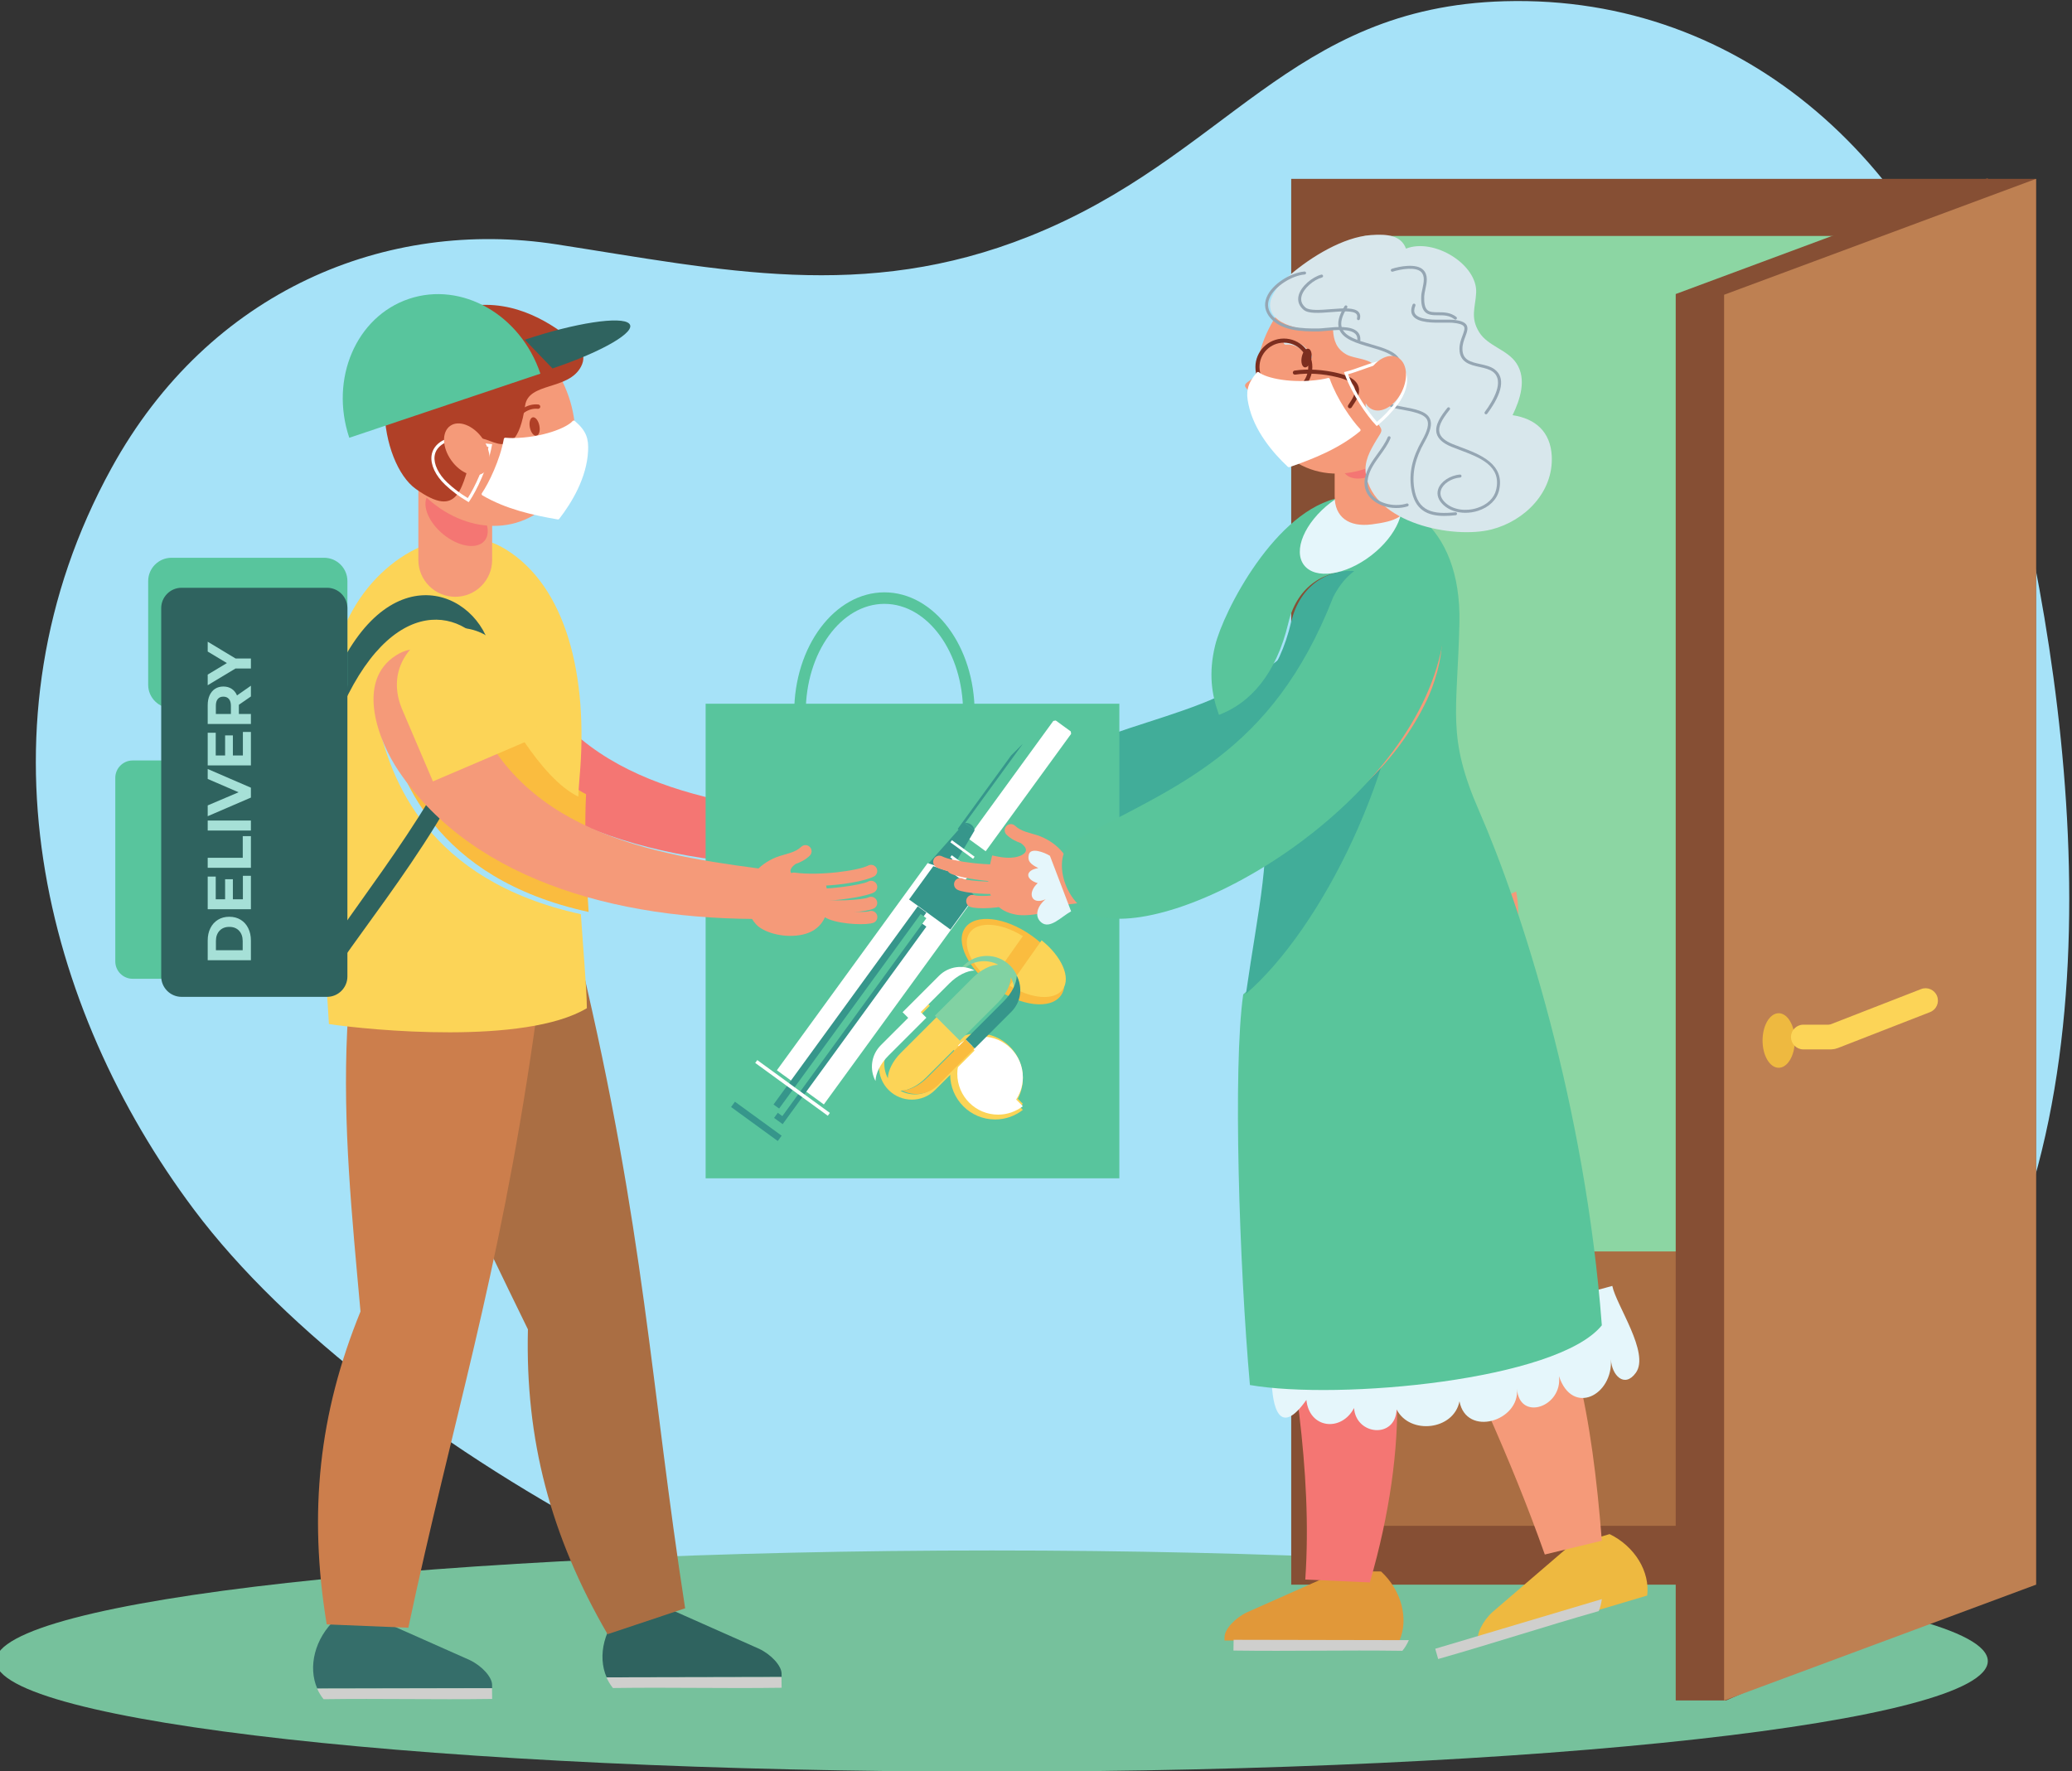 <?xml version="1.0" encoding="UTF-8" standalone="no"?>
<!-- Created with Inkscape (http://www.inkscape.org/) -->

<svg
   width="700.013mm"
   height="598.5mm"
   viewBox="0 0 700.013 598.5"
   version="1.1"
   id="svg5"
   xml:space="preserve"
   xmlns="http://www.w3.org/2000/svg"
   xmlns:svg="http://www.w3.org/2000/svg"><rect x="0" y="0" width="700.013" height="598.5" fill="#333333" stroke="none"/><defs
     id="defs2"><clipPath
       id="clipPath1536"
       clipPathUnits="userSpaceOnUse"><path
         id="path1534"
         d="m 43434.9,4374.9 v 12305.7 h 5963.5 V 4374.9 Z" /></clipPath></defs><g
     id="layer1"
     transform="translate(-1246.724,311.916)"><g
       id="g9860"
       transform="translate(1234.703,-528.324)"><g
         transform="matrix(0.11,0,0,-0.11,-1060.511,885.069)"
         id="g1502"><path
           id="path1504"
           style="fill:#a6e2f8;fill-opacity:1;fill-rule:nonzero;stroke:none"
           d="m 10345.7,2363.82 c 564.3,-753.21 1990.7,-1491.6 2905.7,-1522.885 1854.9,-63.434 2154.2,536.355 2522.1,1106.305 526.5,815.71 318.9,2142.14 111.6,2884.15 -205.5,735.99 -773.6,1263.89 -1513.2,1243.6 -660.1,-18.14 -853.7,-480.46 -1460.7,-722.27 -508.5,-202.68 -944.7,-102.96 -1452.3,-24.43 -519.4,80.33 -1064.8,-139.05 -1366.3,-687.55 -432.96,-787.6 -209.86,-1658.89 253.1,-2276.92" /></g><g
         transform="matrix(0.096,0,0,-0.096,-1060.511,885.069)"
         id="g1506"><path
           id="path1508"
           style="fill:#f47673;fill-opacity:1;fill-rule:nonzero;stroke:none"
           d="m 14807.8,4212.87 c 413.7,60.58 910.9,141.39 1078.4,604.07 45.8,126.27 146,263.51 265.8,191.49 148,-89.09 68.3,-304.48 0.7,-409.72 -261.9,-407.87 -803.1,-557.47 -1344,-553.46 l -0.9,167.62" /></g><g
         transform="matrix(0.088,0,0,-0.088,-1060.511,885.069)"
         id="g1510"><path
           id="path1512"
           style="fill:#e5f6fb;fill-opacity:1;fill-rule:nonzero;stroke:none"
           d="m 16203.3,4633.47 c -22.8,14.01 -59.3,29.17 -65.8,0.12 -5.8,-25.81 7.1,-36.26 36.5,-51.66 -51.3,-7.94 -50.8,-43.01 -2.3,-57.66 -41.4,-37.38 -24.8,-85.85 30.4,-62 -31.5,-24.77 -83.9,-69.1 -36.3,-104.97 48.7,-36.74 96.3,37.87 134.2,58.69 l -96.7,217.48" /></g><g
         transform="matrix(0.097,0,0,-0.097,-1060.511,885.069)"
         id="g1514"><path
           id="path1516"
           style="fill:#41ad99;fill-opacity:1;fill-rule:nonzero;stroke:none"
           d="m 14854.4,4308.63 c -87.6,-33.93 -35.1,-291.34 96.9,-334.76 301.5,-99.15 982.3,238.12 1192,754.37 156.7,229.64 -187.8,464.73 -344.5,235.08 -287,-518.91 -572.6,-510.81 -944.4,-654.69" /></g><g
         transform="matrix(0.107,0,0,-0.107,-1060.511,885.069)"
         id="g1518"><path
           id="path1520"
           style="fill:#76c19c;fill-opacity:1;fill-rule:nonzero;stroke:none"
           d="m 16300,1004.04 c 0,-192.844 -1408,-349.211 -3144.9,-349.211 -1736.8,0 -3144.8,156.367 -3144.8,349.211 0,192.88 1408,349.25 3144.8,349.25 1736.9,0 3144.9,-156.37 3144.9,-349.25" /></g><g
         transform="matrix(0.108,0,0,-0.108,-1060.511,885.069)"
         id="g1522"><path
           id="path1524"
           style="fill:#864f34;fill-opacity:1;fill-rule:nonzero;stroke:none"
           d="m 16300,1233.77 h -2330 v 4397.98 h 2330 V 1233.77" /></g><g
         transform="matrix(0.107,0,0,-0.107,-1060.511,885.069)"
         id="g1526"><path
           id="path1528"
           style="fill:#8cd6a3;fill-opacity:1;fill-rule:nonzero;stroke:none"
           d="M 14332.2,1443.59 V 5504.1 H 16300 V 1443.59 h -1967.8" /></g><g
         id="g1530"
         transform="matrix(0.035,0,0,-0.035,-1060.511,885.069)"><g
           clip-path="url(#clipPath1536)"
           id="g1532"><g
             transform="scale(3.031)"
             id="g1538"><path
               id="path1540"
               style="fill:#aa6e43;fill-opacity:1;fill-rule:nonzero;stroke:none"
               d="m 14332.2,1443.59 v 873.82 H 16300 v -873.82 h -1967.8" /></g></g></g><g
         transform="matrix(0.107,0,0,-0.107,-1060.511,885.069)"
         id="g1542"><path
           id="path1544"
           style="fill:#864f34;fill-opacity:1;fill-rule:nonzero;stroke:none"
           d="m 16300,1245.85 -825.9,-366.103 h -159.5 V 5320.73 l 985.4,366.13 V 1245.85" /></g><g
         transform="matrix(0.108,0,0,-0.108,-1060.511,885.069)"
         id="g1546"><path
           id="path1548"
           style="fill:#be8052;fill-opacity:1;fill-rule:nonzero;stroke:none"
           d="m 16300,1233.77 -975.9,-362.55 v 4397.94 l 975.9,362.59 V 1233.77" /></g><g
         transform="matrix(0.103,0,0,-0.103,-1060.511,885.069)"
         id="g1550"><path
           id="path1552"
           style="fill:#eeb940;fill-opacity:1;fill-rule:nonzero;stroke:none"
           d="m 16300,3078.68 c 0,49.42 -23.7,89.49 -52.9,89.49 -29.2,0 -52.9,-40.07 -52.9,-89.49 0,-49.42 23.7,-89.45 52.9,-89.45 29.2,0 52.9,40.03 52.9,89.45" /></g><g
         transform="matrix(0.106,0,0,-0.106,-1060.511,885.069)"
         id="g1554"><path
           id="path1556"
           style="fill:#fcd457;fill-opacity:1;fill-rule:nonzero;stroke:none"
           d="m 15961.2,2964.69 c -15.7,0 -30.6,9.57 -36.7,25.13 -7.9,20.3 2.2,43.1 22.4,51.03 l 294.2,114.62 c 20.3,7.93 43.1,-2.17 51,-22.43 7.9,-20.27 -2.1,-43.1 -22.4,-50.99 l -294.2,-114.66 c -4.6,-1.83 -9.5,-2.7 -14.3,-2.7" /></g><g
         transform="matrix(0.104,0,0,-0.104,-1060.511,885.069)"
         id="g1558"><path
           id="path1560"
           style="fill:#fcd457;fill-opacity:1;fill-rule:nonzero;stroke:none"
           d="m 16259.9,3020.16 h -89 c -22.1,0 -40.1,18 -40.1,40.17 0,22.17 18,40.13 40.1,40.13 h 89 c 22.1,0 40.1,-17.96 40.1,-40.13 0,-22.17 -18,-40.17 -40.1,-40.17" /></g><g
         transform="matrix(0.083,0,0,-0.083,-1060.511,885.069)"
         id="g1562"><path
           id="path1564"
           style="fill:#f47673;fill-opacity:1;fill-rule:nonzero;stroke:none"
           d="m 16296.8,4727.67 c -478.3,58.96 -1053.3,139.04 -1258.5,667.74 -56,144.34 -175,299.83 -311.2,213.69 -168.2,-106.57 -70.8,-352.61 9.9,-472.1 312.4,-463.08 939.9,-621.28 1563,-602.46 l -3.2,193.13" /></g><g
         transform="matrix(0.089,0,0,-0.089,-1060.511,885.069)"
         id="g1566"><path
           id="path1568"
           style="fill:#58c59d;fill-opacity:1;fill-rule:nonzero;stroke:none"
           d="M 16300,3039.78 H 14729.5 V 4841.51 H 16300 V 3039.78" /></g><g
         transform="matrix(0.086,0,0,-0.086,-1060.511,885.069)"
         id="g1570"><path
           id="path1572"
           style="fill:#58c59d;fill-opacity:1;fill-rule:nonzero;stroke:none"
           d="m 16300,4975.97 h -45.3 c 0,235.29 -138.6,426.76 -309,426.76 -170.5,0 -309.1,-191.47 -309.1,-426.76 h -45.3 c 0,260.31 159,472.01 354.4,472.01 195.4,0 354.3,-211.7 354.3,-472.01" /></g><g
         transform="matrix(0.088,0,0,-0.088,-1060.511,885.069)"
         id="g1574"><path
           id="path1576"
           style="fill:#fabc3f;fill-opacity:1;fill-rule:nonzero;stroke:none"
           d="m 16260.9,3776.5 c -39,-55.41 -153.1,-42.2 -254.6,29.42 -101.6,71.7 -152.3,174.67 -113.2,230.08 39.1,55.4 153.1,42.23 254.7,-29.43 101.5,-71.66 152.2,-174.66 113.1,-230.07" /></g><g
         transform="matrix(0.087,0,0,-0.087,-1060.511,885.069)"
         id="g1578"><path
           id="path1580"
           style="fill:#fcd457;fill-opacity:1;fill-rule:nonzero;stroke:none"
           d="m 16300,4050.3 c -84.5,52.3 -174,59.34 -206.1,13.84 -32.1,-45.54 4.6,-127.47 82.2,-189.52 l 123.9,175.68" /></g><g
         transform="matrix(0.088,0,0,-0.088,-1060.511,885.069)"
         id="g1582"><path
           id="path1584"
           style="fill:#fcd457;fill-opacity:1;fill-rule:nonzero;stroke:none"
           d="M 16186.8,3988.15 16064,3814.04 c 83.7,-51.83 172.4,-58.8 204.2,-13.68 31.8,45.08 -4.5,126.3 -81.4,187.79" /></g><g
         transform="matrix(0.087,0,0,-0.087,-1060.511,885.069)"
         id="g1586"><path
           id="path1588"
           style="fill:#fcd457;fill-opacity:1;fill-rule:nonzero;stroke:none"
           d="m 16017.7,3512.96 c 0,-96.52 78.1,-174.75 174.6,-174.75 40.7,0 78,14.02 107.7,37.37 l -245.1,245.09 c -23.2,-29.67 -37.2,-67.05 -37.2,-107.71" /></g><g
         transform="matrix(0.087,0,0,-0.087,-1060.511,885.069)"
         id="g1590"><path
           id="path1592"
           style="fill:#fcd457;fill-opacity:1;fill-rule:nonzero;stroke:none"
           d="m 16025.7,3614.08 244.6,-244.64 c 11.1,8.66 21,18.61 29.7,29.62 l -244.6,244.6 c -11.1,-8.62 -21,-18.57 -29.7,-29.58" /></g><g
         transform="matrix(0.087,0,0,-0.087,-1060.511,885.069)"
         id="g1594"><path
           id="path1596"
           style="fill:#fcd457;fill-opacity:1;fill-rule:nonzero;stroke:none"
           d="m 16262.8,3391.3 c 23.3,29.55 37.2,66.74 37.2,107.27 0,96.08 -78,173.96 -174,173.96 -40.5,0 -77.7,-13.97 -107.3,-37.18 l 244.1,-244.05" /></g><g
         transform="matrix(0.087,0,0,-0.087,-1060.511,885.069)"
         id="g1598"><path
           id="path1600"
           style="fill:#ffffff;fill-opacity:1;fill-rule:nonzero;stroke:none"
           d="m 16078.1,3611.54 c -20.4,-26.61 -32.7,-59.88 -32.7,-96.06 0,-87.54 71,-158.49 158.5,-158.49 36.2,0 69.4,12.33 96.1,32.69 l -221.9,221.86" /></g><g
         transform="matrix(0.087,0,0,-0.087,-1060.511,885.069)"
         id="g1602"><path
           id="path1604"
           style="fill:#ffffff;fill-opacity:1;fill-rule:nonzero;stroke:none"
           d="m 16046.3,3627.34 221.1,-221.01 c 20.3,26.59 32.6,59.69 32.6,95.74 0,87.16 -70.7,157.88 -157.9,157.88 -36,0 -69.2,-12.28 -95.8,-32.61" /></g><g
         transform="matrix(0.086,0,0,-0.086,-1060.511,885.069)"
         id="g1606"><path
           id="path1608"
           style="fill:#fcd457;fill-opacity:1;fill-rule:nonzero;stroke:none"
           d="m 16149.4,3510.61 c -38.2,-38.07 -95.7,-45.1 -140.9,-20.95 29.8,0.62 67.8,18.94 100.1,51.3 l 149.2,149.21 -98.1,98.11 -149.2,-149.2 c -32.4,-32.25 -50.6,-70.28 -51.3,-100.09 -24.1,45.26 -17.2,102.71 20.9,140.87 0,0 0,0 0,0.04 l 144,143.95 -6.6,6.65 -155.3,-155.28 v 0 c -50.4,-50.36 -50.4,-132.08 0,-182.48 50.4,-50.39 132.1,-50.39 182.5,0 l 155.3,155.25 -6.7,6.65 -143.9,-144.03" /></g><g
         transform="matrix(0.087,0,0,-0.087,-1060.511,885.069)"
         id="g1610"><path
           id="path1612"
           style="fill:#81d2a3;fill-opacity:1;fill-rule:nonzero;stroke:none"
           d="m 16070,3936.08 -153.4,-153.31 6.6,-6.57 142.3,142.16 c 37.6,37.67 94.3,44.57 139,20.76 -29.4,-0.61 -66.9,-18.82 -98.9,-50.66 l -147.3,-147.38 96.9,-96.9 147.4,147.27 v 0 c 31.9,32 50,69.52 50.6,98.88 23.8,-44.66 17,-101.44 -20.7,-139.03 v 0 l -142.2,-142.2 6.6,-6.57 153.3,153.31 c 0.1,0 0.1,0 0.1,0 49.7,49.76 49.7,130.43 0,180.2 -49.8,49.76 -130.5,49.76 -180.3,0.04" /></g><g
         transform="matrix(0.086,0,0,-0.086,-1060.511,885.069)"
         id="g1614"><path
           id="path1616"
           style="fill:#ffffff;fill-opacity:1;fill-rule:nonzero;stroke:none"
           d="m 16200.5,3911.37 c 32.2,32.03 69.9,50.35 99.5,50.96 -45,23.95 -102,17.01 -139.9,-20.89 l -143.1,-142.99 35.3,-35.33 148.2,148.25" /></g><g
         transform="matrix(0.085,0,0,-0.085,-1060.511,885.069)"
         id="g1618"><path
           id="path1620"
           style="fill:#ffffff;fill-opacity:1;fill-rule:nonzero;stroke:none"
           d="m 16118.9,3711.81 c -38.5,-38.48 -45.5,-96.44 -21.1,-142.09 0.7,30.08 19.1,68.44 51.7,100.96 l 150.5,150.5 -35.8,35.88 -145.3,-145.2 c 0,-0.05 0,-0.05 0,-0.05" /></g><g
         transform="matrix(0.086,0,0,-0.086,-1060.511,885.069)"
         id="g1622"><path
           id="path1624"
           style="fill:#fabc3f;fill-opacity:1;fill-rule:nonzero;stroke:none"
           d="m 16015,3491.09 c 45.3,-24.16 102.8,-17.14 141,20.95 l 144,144.09 -35.5,35.54 -149.3,-149.27 c -32.3,-32.37 -70.3,-50.7 -100.2,-51.31" /></g><g
         transform="matrix(0.087,0,0,-0.087,-1060.511,885.069)"
         id="g1626"><path
           id="path1628"
           style="fill:#36968b;fill-opacity:1;fill-rule:nonzero;stroke:none"
           d="m 16255.4,3756.59 v 0 c 37.7,37.65 44.6,94.51 20.8,139.23 -0.7,-29.41 -18.8,-66.98 -50.8,-99.02 v 0 l -147.5,-147.48 35.1,-35.13 142.4,142.4" /></g><g
         transform="matrix(0.088,0,0,-0.088,-1060.511,885.069)"
         id="g1630"><path
           id="path1632"
           style="fill:#ffffff;fill-opacity:1;fill-rule:nonzero;stroke:none"
           d="m 16298.8,4790.04 -57.9,42.1 -9.2,-1.65 -328,-450.69 5.5,-3.94 57.4,-41.78 5.4,-3.99 328,450.69 -1.2,9.26" /></g><g
         transform="matrix(0.087,0,0,-0.087,-1060.511,885.069)"
         id="g1634"><path
           id="path1636"
           style="fill:#36968b;fill-opacity:1;fill-rule:nonzero;stroke:none"
           d="m 16055,4460.61 245,336.62 -45.5,-45.28 -207.7,-285.37 8.2,-5.97" /></g><g
         transform="matrix(0.086,0,0,-0.086,-1060.511,885.069)"
         id="g1638"><path
           id="path1640"
           style="fill:#36968b;fill-opacity:1;fill-rule:nonzero;stroke:none"
           d="m 16300,4512.79 -108.4,-183.99 -73.1,53.21 141.7,159.8 39.8,-29.02" /></g><g
         transform="matrix(0.086,0,0,-0.086,-1060.511,885.069)"
         id="g1642"><path
           id="path1644"
           style="fill:#36968b;fill-opacity:1;fill-rule:nonzero;stroke:none"
           d="m 16260.3,4541.79 c 19,2.99 36.8,-9.94 39.7,-28.9 l -39.7,28.9" /></g><g
         transform="matrix(0.086,0,0,-0.086,-1060.511,885.069)"
         id="g1646"><path
           id="path1648"
           style="fill:#ffffff;fill-opacity:1;fill-rule:nonzero;stroke:none"
           d="m 16293.9,4400.96 6.1,8.33 -89.2,64.87 -6,-8.33 89.1,-64.87" /></g><g
         transform="matrix(0.086,0,0,-0.086,-1060.511,885.069)"
         id="g1650"><path
           id="path1652"
           style="fill:#ffffff;fill-opacity:1;fill-rule:nonzero;stroke:none"
           d="m 16256.9,4308.57 28.5,39.13 8.2,-5.97 6.1,8.36 -89.5,65.07 -6,-8.36 15.2,-11.08 -7,5.11 -28.5,-39.17 -68.5,22.61 -592.2,-813.93 184.5,-134.27 592.3,813.93 -43.1,58.57" /></g><g
         transform="matrix(0.086,0,0,-0.086,-1060.511,885.069)"
         id="g1654"><path
           id="path1656"
           style="fill:#36968b;fill-opacity:1;fill-rule:nonzero;stroke:none"
           d="m 16256.9,4312.5 -50.7,36.87 -68.6,22.63 -95,-130.62 5.4,-3.96 151.5,-110.25 5.5,-3.92 95,130.62 -43.1,58.63" /></g><g
         transform="matrix(0.085,0,0,-0.085,-1060.511,885.069)"
         id="g1658"><path
           id="path1660"
           style="fill:#36968b;fill-opacity:1;fill-rule:nonzero;stroke:none"
           d="m 16265.7,4264.1 34.3,-24.94 -573.2,-787.76 -34.3,24.94 573.2,787.76" /></g><g
         transform="matrix(0.085,0,0,-0.085,-1060.511,885.069)"
         id="g1662"><path
           id="path1664"
           style="fill:#36968b;fill-opacity:1;fill-rule:nonzero;stroke:none"
           d="m 16300,4183.18 -571.2,-785.06 -34.1,24.81 571.2,785.06 34.1,-24.81" /></g><g
         transform="matrix(0.085,0,0,-0.085,-1060.511,885.069)"
         id="g1666"><path
           id="path1668"
           style="fill:#58c59d;fill-opacity:1;fill-rule:nonzero;stroke:none"
           d="m 16300,4216.81 -572.4,-786.71 -22.7,16.5 572.4,786.66 22.7,-16.45" /></g><g
         transform="matrix(0.083,0,0,-0.083,-1060.511,885.069)"
         id="g1670"><path
           id="path1672"
           style="fill:#ffffff;fill-opacity:1;fill-rule:nonzero;stroke:none"
           d="m 16300,3525.76 -8.4,-11.54 -295.5,215.04 8.4,11.53 295.5,-215.03" /></g><g
         transform="matrix(0.082,0,0,-0.082,-1060.511,885.069)"
         id="g1674"><path
           id="path1676"
           style="fill:#36968b;fill-opacity:1;fill-rule:nonzero;stroke:none"
           d="m 16300,3474.88 -15.9,-21.9 -192.4,140.05 15.9,21.86 192.4,-140.01" /></g><g
         transform="matrix(0.077,0,0,-0.077,-1060.511,885.069)"
         id="g1678"><path
           id="path1680"
           style="fill:#ed2765;fill-opacity:1;fill-rule:nonzero;stroke:none"
           d="m 16300,5623.15 c -155.5,-66.54 -311,-132.99 -466.6,-199.44 -44.3,103.62 -88.6,207.38 -133,311.04 -132.9,311.13 333.7,510.58 466.7,199.44 44.3,-103.71 88.6,-207.33 132.9,-311.04" /></g><g
         transform="matrix(0.082,0,0,-0.082,-1060.511,885.069)"
         id="g1682"><path
           id="path1684"
           style="fill:#2f635f;fill-opacity:1;fill-rule:nonzero;stroke:none"
           d="m 16299.8,1258.68 c -0.4,32.15 -42.2,78.13 -92.8,102.17 l -376.7,167.33 c -83.3,-1.16 -92.5,2.11 -175.9,0.95 -85.8,-79.2 -114.5,-196.93 -75.4,-286.09 l 721,1.42 c 0,4.57 -0.1,9.27 -0.2,14.22" /></g><g
         transform="matrix(0.082,0,0,-0.082,-1060.511,885.069)"
         id="g1686"><path
           id="path1688"
           style="fill:#cfcfcd;fill-opacity:1;fill-rule:nonzero;stroke:none"
           d="m 15578.4,1242.99 c 6.9,-15.56 15.6,-30.38 26.6,-43.87 245,3.45 450.1,-2.37 695,1.08 0,0 -0.2,18.92 -0.6,44.21 l -721,-1.42" /></g><g
         transform="matrix(0.08,0,0,-0.08,-1060.511,885.069)"
         id="g1690"><path
           id="path1692"
           style="fill:#aa6e43;fill-opacity:1;fill-rule:nonzero;stroke:none"
           d="m 15859.5,4296.49 -770.4,-214.28 c 124.1,-486.65 332,-896.28 547,-1338.42 -11.5,-465.33 95.1,-871.68 336.3,-1287.45 l 327.6,109.33 c -145.4,937.69 -169.8,1592.92 -440.5,2730.82" /></g><g
         transform="matrix(0.076,0,0,-0.076,-1060.511,885.069)"
         id="g1694"><path
           id="path1696"
           style="fill:#356e6a;fill-opacity:1;fill-rule:nonzero;stroke:none"
           d="m 16299.8,1308.23 c -0.5,34.66 -45.5,84.24 -100.1,110.16 l -406.2,180.47 c -89.9,-1.3 -99.7,2.23 -189.6,0.98 -92.5,-85.45 -123.5,-212.3 -81.3,-308.43 l 777.4,1.58 c 0,4.88 -0.1,9.99 -0.2,15.24" /></g><g
         transform="matrix(0.076,0,0,-0.076,-1060.511,885.069)"
         id="g1698"><path
           id="path1700"
           style="fill:#cfcfcd;fill-opacity:1;fill-rule:nonzero;stroke:none"
           d="m 15522,1291.36 c 7.4,-16.77 16.8,-32.8 28.7,-47.3 264.1,3.67 485.3,-2.51 749.3,1.16 0,0 -0.2,20.4 -0.6,47.72 l -777.4,-1.58" /></g><g
         transform="matrix(0.077,0,0,-0.077,-1060.511,885.069)"
         id="g1702"><path
           id="path1704"
           style="fill:#cc7e4c;fill-opacity:1;fill-rule:nonzero;stroke:none"
           d="m 15473.4,4429.67 c -10.3,-90.71 -17,-179.98 -21.2,-268.39 -19.9,-416.58 20.9,-812.77 58.5,-1232.16 -182.5,-447.17 -229,-880.65 -148.3,-1372.92 l 358.2,-14.69 c 191.9,903.7 395.5,1527.04 549.5,2594.42 10.2,70.54 20.2,142.96 29.9,217.59 l -826.6,76.15" /></g><g
         transform="matrix(0.078,0,0,-0.078,-1060.511,885.069)"
         id="g1706"><path
           id="path1708"
           style="fill:#fabc3f;fill-opacity:1;fill-rule:nonzero;stroke:none"
           d="m 15879,5668.73 c -94.5,175.62 -522.2,76.5 -463.1,-197.95 56.5,-261.68 216.3,-702.56 884.1,-848.58 -6.3,96.05 -11.9,198.76 -13.7,300.6 -1.3,71.3 -0.8,142 2.5,209.67 -165.8,80.08 -325.5,379.68 -409.8,536.26" /></g><g
         transform="matrix(0.078,0,0,-0.078,-1060.511,885.069)"
         id="g1710"><path
           id="path1712"
           style="fill:#fcd457;fill-opacity:1;fill-rule:nonzero;stroke:none"
           d="m 16266.3,4612.65 c -666.3,145.73 -825.9,585.7 -882.2,846.84 -59,273.87 367.8,372.8 462.2,197.53 84.1,-156.25 243.4,-455.24 408.9,-535.14 1.3,28.36 3.2,56.28 5.5,83.38 39.3,438.98 -58,828.63 -322.5,989.26 -216.9,131.72 -527.9,-5.6 -674,-290.5 -206.3,-402.34 -114,-1335.86 -89.1,-1767.38 176,-26.16 848,-92.11 1117.2,68.7 -0.3,46.71 -4.7,113.43 -10.5,192.53 -4.7,64.59 -10.3,137.5 -15.5,214.78" /></g><g
         transform="matrix(0.076,0,0,-0.076,-1060.511,885.069)"
         id="g1714"><path
           id="path1716"
           style="fill:#2f635f;fill-opacity:1;fill-rule:nonzero;stroke:none"
           d="m 15606.1,5801.06 8.2,-189.4 c 237.9,569.96 576.5,483.48 685.7,262.46 -34.4,282.71 -441.6,478.43 -693.9,-73.06" /></g><g
         transform="matrix(0.076,0,0,-0.076,-1060.511,885.069)"
         id="g1718"><path
           id="path1720"
           style="fill:#2f635f;fill-opacity:1;fill-rule:nonzero;stroke:none"
           d="m 16254.9,5857.86 c 4.4,-36.16 2.7,-73.7 -6.2,-111.34 -100.1,-421.82 -547.9,-950.49 -688.7,-1183.58 l 5.9,-135.22 c 140.8,233.04 615.7,784.99 715.8,1206.87 18.3,77.07 6.3,156.33 -26.8,223.27" /></g><g
         transform="matrix(0.076,0,0,-0.076,-1060.511,885.069)"
         id="g1722"><path
           id="path1724"
           style="fill:#f59a79;fill-opacity:1;fill-rule:nonzero;stroke:none"
           d="m 16136,6145.02 c -90.6,0 -164,73.43 -164,164.02 v 384.37 c 0,90.59 73.4,164.07 164,164.07 90.6,0 164,-73.48 164,-164.07 v -384.37 c 0,-90.59 -73.4,-164.02 -164,-164.02" /></g><g
         transform="matrix(0.076,0,0,-0.076,-1060.511,885.069)"
         id="g1726"><path
           id="path1728"
           style="fill:#f47673;fill-opacity:1;fill-rule:nonzero;stroke:none"
           d="m 16202.9,6570.88 c 68.7,-57.04 97.1,-136.25 63.4,-176.75 -33.6,-40.46 -116.6,-27.07 -185.3,30.06 -68.7,57.04 -97.1,136.16 -63.4,176.66 33.6,40.5 116.6,27.11 185.3,-29.97" /></g><g
         transform="matrix(0.078,0,0,-0.078,-1060.511,885.069)"
         id="g1730"><path
           id="path1732"
           style="fill:#f59a79;fill-opacity:1;fill-rule:nonzero;stroke:none"
           d="m 16185.4,6922.31 c 114.6,-230.85 50.1,-496.15 -144,-592.57 -194.2,-96.37 -444.6,12.58 -559.2,243.44 -114.6,230.85 -50.1,496.11 144.1,592.57 194.2,96.37 444.5,-12.59 559.1,-243.44" /></g><g
         transform="matrix(0.078,0,0,-0.078,-1060.511,885.069)"
         id="g1734"><path
           id="path1736"
           style="fill:#b04027;fill-opacity:1;fill-rule:nonzero;stroke:none"
           d="m 16266.9,6984.34 c -54.5,-103.58 -227.1,-66.39 -242,-168.3 -46.2,-317.05 -193.9,-66.57 -221,-169.25 -52.1,-196.55 -66.5,-324.44 -252.4,-192.2 -154.3,109.75 -230.6,573.51 67.9,735.06 224.4,121.45 416.6,41.54 535.4,-36.51 94.7,-62.18 145.2,-106.12 112.1,-168.8" /></g><g
         transform="matrix(0.079,0,0,-0.079,-1060.511,885.069)"
         id="g1738"><path
           id="path1740"
           style="fill:#2f635f;fill-opacity:1;fill-rule:nonzero;stroke:none"
           d="m 15820.7,7011.06 c 214,71.81 414,102.55 446.6,68.65 32.7,-33.95 -114.4,-119.62 -328.4,-191.39 l -118.2,122.74" /></g><g
         transform="matrix(0.077,0,0,-0.077,-1060.511,885.069)"
         id="g1742"><path
           id="path1744"
           style="fill:#b04027;fill-opacity:1;fill-rule:nonzero;stroke:none"
           d="m 16184.8,6828.56 c -1.6,0 -3.1,0.41 -4.6,1.18 -4.6,2.6 -6.3,8.4 -3.7,12.96 20.8,36.91 64.2,71.77 114.5,66.29 5.3,-0.54 9,-5.29 8.5,-10.49 -0.6,-5.25 -5.6,-8.94 -10.5,-8.44 -42.1,4.56 -78.2,-25.19 -95.9,-56.67 -1.7,-3.1 -5,-4.83 -8.3,-4.83" /></g><g
         transform="matrix(0.077,0,0,-0.077,-1060.511,885.069)"
         id="g1746"><path
           id="path1748"
           style="fill:#b04027;fill-opacity:1;fill-rule:nonzero;stroke:none"
           d="m 16295.5,6816.44 c 4.5,-22.37 -1.2,-42.36 -12.7,-44.65 -11.5,-2.28 -24.4,13.93 -29,36.34 -4.5,22.33 1.3,42.32 12.7,44.61 11.6,2.32 24.6,-13.93 29,-36.3" /></g><g
         transform="matrix(0.077,0,0,-0.077,-1060.511,885.069)"
         id="g1750"><path
           id="path1752"
           style="fill:#ffffff;fill-opacity:1;fill-rule:nonzero;stroke:none"
           d="m 16174.2,6604.9 c 19.2,-79.21 99.8,-49.99 125.8,1.63 l -125.8,-1.63" /></g><g
         transform="matrix(0.078,0,0,-0.078,-1060.511,885.069)"
         id="g1754"><path
           id="path1756"
           style="fill:#f59a79;fill-opacity:1;fill-rule:nonzero;stroke:none"
           d="m 16204.8,6776.56 c 0,0 95.2,-81.69 77,-108.17 -24.8,-36.29 -72.3,-29.55 -72.3,-29.55 l -4.7,137.72" /></g><g
         transform="matrix(0.077,0,0,-0.077,-1060.511,885.069)"
         id="g1758"><path
           id="path1760"
           style="fill:#58c59d;fill-opacity:1;fill-rule:nonzero;stroke:none"
           d="m 15461.5,6762.95 c -86.9,259.05 30.3,531.99 261.9,609.63 231.5,77.68 489.7,-69.25 576.6,-328.21 l -838.5,-281.42" /></g><g
         transform="matrix(0.076,0,0,-0.076,-1060.511,885.069)"
         id="g1762"><path
           id="path1764"
           style="fill:#ffffff;fill-opacity:1;fill-rule:nonzero;stroke:none"
           d="m 16122.7,6834.43 c -16.4,0 -28.5,-2.36 -37.1,-7.21 -24.7,-14.14 -38.7,-33.37 -41.5,-57.12 -4.3,-35.31 17.4,-80.19 56.5,-117.21 27.2,-25.65 57.7,-48.85 91.1,-68.86 29.5,45.06 74.7,139.9 92.1,227.24 -22.1,2.32 -46.1,6.75 -69.4,11.05 -32.3,5.96 -65.7,12.11 -91.7,12.11 z m 73.1,-268.66 -5.5,3.19 c -36.3,21.31 -69.7,46.22 -99.1,74.04 -42.8,40.49 -65.5,88.6 -60.7,128.71 3.3,27.92 20,51.26 48.4,67.39 10.6,6.05 24.9,9.01 43.8,9.01 27.3,0 61.3,-6.29 94.2,-12.34 25.6,-4.71 52.2,-9.61 75.6,-11.6 l 7.5,-0.6 -1.4,-7.4 c -17.3,-94.88 -68.4,-200.48 -99.2,-245.17 l -3.6,-5.23" /></g><g
         transform="matrix(0.078,0,0,-0.078,-1060.511,885.069)"
         id="g1766"><path
           id="path1768"
           style="fill:#ffffff;fill-opacity:1;fill-rule:nonzero;stroke:none"
           d="m 16239.8,6749.37 c -2.8,2.4 -6.9,2.04 -9.3,-0.68 -25.5,-29.39 -132.3,-72.43 -258.6,-73.61 l -2.5,-0.04 c -8.6,0 -18.3,0.49 -29.6,1.4 -3.8,0.4 -6.5,-2.04 -7.2,-5.47 -16.5,-90.84 -65.5,-191.9 -94.9,-234.63 -1.1,-1.58 -1.4,-3.43 -1,-5.29 0.4,-1.81 1.5,-3.34 3.1,-4.29 101.9,-59.74 217.1,-85.42 326.4,-104.23 0.4,-0.04 0.7,-0.09 1.1,-0.09 2.1,0 4,0.95 5.3,2.58 54,69.77 119.5,177.52 125,294.58 2.4,51.37 -5.9,85.5 -57.8,129.77" /></g><g
         transform="matrix(0.076,0,0,-0.076,-1060.511,885.069)"
         id="g1770"><path
           id="path1772"
           style="fill:#f59a79;fill-opacity:1;fill-rule:nonzero;stroke:none"
           d="m 16256.7,6849.81 c 41,-57.51 43.3,-126.25 5.1,-153.45 -38.2,-27.15 -102.4,-2.6 -143.3,55 -41.1,57.51 -43.3,126.2 -5.1,153.45 38.2,27.2 102.4,2.55 143.3,-55" /></g><g
         transform="matrix(0.082,0,0,-0.082,-1060.511,885.069)"
         id="g1774"><path
           id="path1776"
           style="fill:#f59a79;fill-opacity:1;fill-rule:nonzero;stroke:none"
           d="m 16296.7,4564.48 c -482.9,59.49 -1063.5,140.39 -1270.6,674.2 -56.6,145.73 -176.7,302.73 -314.2,215.75 -169.9,-107.6 -71.5,-356.01 10,-476.62 315.4,-467.6 949,-627.33 1578.1,-608.33 l -3.3,195" /></g><g
         transform="matrix(0.084,0,0,-0.084,-1060.511,885.069)"
         id="g1778"><path
           id="path1780"
           style="fill:#f59a79;fill-opacity:1;fill-rule:nonzero;stroke:none"
           d="m 16193.2,4409.88 c 39,6.73 71.4,15.42 89.8,24.83 12.2,6.26 17,21.22 10.7,33.4 -6.2,12.23 -21.1,17.06 -33.4,10.76 -39.8,-20.42 -194.7,-42.23 -296,-28.57 -13.6,1.93 -26.1,-7.65 -27.9,-21.26 -1.9,-13.57 7.6,-26.05 21.3,-27.89 68.7,-9.33 163.3,-3.7 235.5,8.73" /></g><g
         transform="matrix(0.084,0,0,-0.084,-1060.511,885.069)"
         id="g1782"><path
           id="path1784"
           style="fill:#f59a79;fill-opacity:1;fill-rule:nonzero;stroke:none"
           d="m 16204.1,4349.82 c 36.2,6.25 66.4,13.87 79.6,21.2 12,6.62 16.3,21.7 9.7,33.68 -6.6,11.94 -21.7,16.34 -33.7,9.64 -25.6,-14.16 -182.1,-36.28 -235.6,-26.27 -13.5,2.56 -26.4,-6.32 -28.9,-19.77 -2.6,-13.45 6.3,-26.39 19.8,-28.87 39.8,-7.5 124.1,-0.79 189.1,10.39" /></g><g
         transform="matrix(0.084,0,0,-0.084,-1060.511,885.069)"
         id="g1786"><path
           id="path1788"
           style="fill:#f59a79;fill-opacity:1;fill-rule:nonzero;stroke:none"
           d="m 16248.9,4296.91 c 14.7,2.56 26.4,5.62 33.7,9.14 12.3,6 17.4,20.84 11.4,33.17 -6,12.29 -20.9,17.41 -33.2,11.37 -20.7,-10.15 -156.6,-19.17 -204,-3.32 -13,4.32 -27,-2.68 -31.3,-15.72 -4.4,-13 2.6,-27.01 15.6,-31.37 43.9,-14.63 149.1,-13.38 207.8,-3.27" /></g><g
         transform="matrix(0.084,0,0,-0.084,-1060.511,885.069)"
         id="g1790"><path
           id="path1792"
           style="fill:#f59a79;fill-opacity:1;fill-rule:nonzero;stroke:none"
           d="m 16269.7,4245.69 c 4,0.67 7.5,1.51 10.3,2.44 13,4.41 20,18.5 15.6,31.53 -4.4,13 -18.4,20.02 -31.6,15.56 -21.3,-7.23 -122.9,-1.22 -152.6,18.09 -11.5,7.52 -26.8,4.29 -34.4,-7.19 -7.4,-11.53 -4.2,-26.92 7.3,-34.4 40.3,-26.33 143.2,-33.31 185.4,-26.03" /></g><g
         transform="matrix(0.083,0,0,-0.083,-1060.511,885.069)"
         id="g1794"><path
           id="path1796"
           style="fill:#f59a79;fill-opacity:1;fill-rule:nonzero;stroke:none"
           d="m 16177.8,4249.47 c 37.9,6.09 66.2,21.71 85.7,45.83 30.5,37.58 36.5,93.28 18.4,170.31 l -3.7,22.09 -25.5,-3.26 c -66.3,-13.16 -105.2,4.7 -112.1,21.33 -5.4,13.08 11.3,27.13 19.7,33.23 20.1,7.11 39.9,16.71 57.6,33.77 10,9.52 10.4,25.35 0.8,35.34 -9.6,10.07 -25.4,10.33 -35.4,0.8 -23.3,-22.34 -57.2,-27.76 -86.9,-37.2 -76.4,-24.29 -135.5,-87.69 -137.4,-147.45 -1.9,-56.5 12.2,-100.9 41.6,-131.92 28,-29.71 102.7,-54.85 177.2,-42.87" /></g><g
         transform="matrix(0.077,0,0,-0.077,-1060.511,885.069)"
         id="g1798"><path
           id="path1800"
           style="fill:#fcd457;fill-opacity:1;fill-rule:nonzero;stroke:none"
           d="m 16300,5456.76 c -157.2,-67.19 -314.3,-134.33 -471.5,-201.56 -44.8,104.79 -89.5,209.53 -134.3,314.32 -134.4,314.37 337.1,515.89 471.4,201.52 44.8,-104.79 89.7,-209.49 134.4,-314.28" /></g><g
         transform="matrix(0.073,0,0,-0.073,-1060.511,885.069)"
         id="g1802"><path
           id="path1804"
           style="fill:#58c59d;fill-opacity:1;fill-rule:nonzero;stroke:none"
           d="m 16300,5990.03 c 0,-59.2 -48.4,-107.65 -107.6,-107.65 h -706.7 c -59.2,0 -107.7,48.45 -107.7,107.65 v 480.45 c 0,59.2 48.5,107.65 107.7,107.65 h 706.7 c 59.2,0 107.6,-48.45 107.6,-107.65 v -480.45" /></g><g
         transform="matrix(0.071,0,0,-0.071,-1060.511,885.069)"
         id="g1806"><path
           id="path1808"
           style="fill:#58c59d;fill-opacity:1;fill-rule:nonzero;stroke:none"
           d="m 16300,4842.53 c 0,-45.45 -37.2,-82.57 -82.6,-82.57 h -480.2 c -45.4,0 -82.5,37.12 -82.5,82.57 v 873.72 c 0,45.45 37.1,82.62 82.5,82.62 h 480.2 c 45.4,0 82.6,-37.17 82.6,-82.62 v -873.72" /></g><g
         transform="matrix(0.073,0,0,-0.073,-1060.511,885.069)"
         id="g1810"><path
           id="path1812"
           style="fill:#2f635f;fill-opacity:1;fill-rule:nonzero;stroke:none"
           d="m 16300,4640.12 c 0,-51.79 -42.4,-94.18 -94.2,-94.18 h -673.3 c -51.8,0 -94.2,42.39 -94.2,94.18 v 1705.03 c 0,51.79 42.4,94.18 94.2,94.18 h 673.3 c 51.8,0 94.2,-42.39 94.2,-94.18 V 4640.12" /></g><g
         transform="matrix(0.071,0,0,-0.071,-1060.511,885.069)"
         id="g1814"><path
           id="path1816"
           style="fill:#a6e0d7;fill-opacity:1;fill-rule:nonzero;stroke:none"
           d="m 16260.9,4939.36 c 0,20.58 -5.7,36.99 -17.2,49.21 -11.4,12.26 -26.9,18.39 -46.5,18.39 -19.6,0 -35.1,-6.13 -46.6,-18.39 -11.4,-12.22 -17.1,-28.63 -17.1,-49.21 v -43.46 h 127.4 z m -166.5,-91.03 v 93.41 c 0,22.35 4.2,42.08 12.8,59.19 8.5,17.11 20.5,30.46 36,39.95 15.4,9.5 33.4,14.24 54,14.24 20.6,0 38.6,-4.74 54,-14.24 15.5,-9.49 27.5,-22.84 36,-39.95 8.5,-17.11 12.8,-36.84 12.8,-59.19 v -93.41 h -205.6" /></g><g
         transform="matrix(0.071,0,0,-0.071,-1060.511,885.069)"
         id="g1818"><path
           id="path1820"
           style="fill:#a6e0d7;fill-opacity:1;fill-rule:nonzero;stroke:none"
           d="m 16261.8,5250.15 h 38.2 v -159.18 h -205.6 v 155.37 h 38.2 v -108.09 h 44.6 v 95.48 h 37 v -95.48 h 47.6 v 111.9" /></g><g
         transform="matrix(0.071,0,0,-0.071,-1060.511,885.069)"
         id="g1822"><path
           id="path1824"
           style="fill:#a6e0d7;fill-opacity:1;fill-rule:nonzero;stroke:none"
           d="m 16094.4,5288.07 v 47.57 h 166.8 v 103.1 h 38.8 v -150.67 h -205.6" /></g><g
         transform="matrix(0.071,0,0,-0.071,-1060.511,885.069)"
         id="g1826"><path
           id="path1828"
           style="fill:#a6e0d7;fill-opacity:1;fill-rule:nonzero;stroke:none"
           d="m 16094.4,5465.44 v 47.62 h 205.6 v -47.62 h -205.6" /></g><g
         transform="matrix(0.071,0,0,-0.071,-1060.511,885.069)"
         id="g1830"><path
           id="path1832"
           style="fill:#a6e0d7;fill-opacity:1;fill-rule:nonzero;stroke:none"
           d="m 16094.4,5758.32 205.6,-89 v -47.03 l -205.6,-88.66 v 51.38 l 146.9,62.55 -146.9,63.44 v 47.32" /></g><g
         transform="matrix(0.071,0,0,-0.071,-1060.511,885.069)"
         id="g1834"><path
           id="path1836"
           style="fill:#a6e0d7;fill-opacity:1;fill-rule:nonzero;stroke:none"
           d="m 16261.8,5934.56 h 38.2 v -159.18 h -205.6 v 155.37 h 38.2 v -108.1 h 44.6 v 95.49 h 37 v -95.49 h 47.6 v 111.91" /></g><g
         transform="matrix(0.071,0,0,-0.071,-1060.511,885.069)"
         id="g1838"><path
           id="path1840"
           style="fill:#a6e0d7;fill-opacity:1;fill-rule:nonzero;stroke:none"
           d="m 16142.4,6091.4 c -6.2,-7.41 -9.2,-18.29 -9.2,-32.58 V 6020 h 71.6 v 38.82 c 0,14.29 -3.1,25.17 -9.4,32.58 -6.3,7.47 -15.1,11.18 -26.4,11.18 -11.6,0 -20.4,-3.71 -26.6,-11.18 z m 157.6,12.02 -57.3,-39.61 v -2.37 -41.44 h 57.3 v -47.57 h -205.6 v 89.01 c 0,18.2 3,34.02 9.1,47.47 6.1,13.4 14.7,23.73 25.9,31 11.1,7.22 24.3,10.83 39.6,10.83 15.2,0 28.4,-3.66 39.5,-11.02 11.1,-7.32 19.6,-17.76 25.4,-31.26 l 66.1,46.14 v -51.18" /></g><g
         transform="matrix(0.071,0,0,-0.071,-1060.511,885.069)"
         id="g1842"><path
           id="path1844"
           style="fill:#a6e0d7;fill-opacity:1;fill-rule:nonzero;stroke:none"
           d="m 16227.2,6284.1 h 72.8 v -47.57 h -73.4 l -132.2,-79.61 v 50.54 l 91.3,54.94 -91.3,54.88 v 46.73 l 132.8,-79.91" /></g><g
         transform="matrix(0.095,0,0,-0.095,-1060.511,885.069)"
         id="g1846"><path
           id="path1848"
           style="fill:#e19839;fill-opacity:1;fill-rule:nonzero;stroke:none"
           d="m 15644.6,1216.26 c 0.4,27.68 36.4,67.38 80.1,88.12 l 324.9,144.36 c 71.8,-1.04 79.7,1.78 151.6,0.78 74,-68.32 98.8,-169.86 65.1,-246.72 l -621.9,1.23 c 0,3.94 0.1,7.99 0.2,12.23" /></g><g
         transform="matrix(0.095,0,0,-0.095,-1060.511,885.069)"
         id="g1850"><path
           id="path1852"
           style="fill:#cfcfcd;fill-opacity:1;fill-rule:nonzero;stroke:none"
           d="m 16300,1205.3 c -5.9,-13.45 -13.4,-26.3 -23,-37.95 -211.7,3.01 -389,-2.02 -600.7,0.93 0,0 0.3,16.38 0.6,38.25 l 623.1,-1.23" /></g><g
         transform="matrix(0.096,0,0,-0.096,-1060.511,885.069)"
         id="g1854"><path
           id="path1856"
           style="fill:#f47673;fill-opacity:1;fill-rule:nonzero;stroke:none"
           d="m 16300,3729.56 -650.6,121.74 c -179.8,-939.06 169.4,-1661.68 116.4,-2445.28 l 227.2,-10.11 c 140.5,484.36 122.3,902.29 -20.9,1138.28 134,376.48 266.4,822.75 327.9,1195.37" /></g><g
         transform="matrix(0.1,0,0,-0.1,-1060.511,885.069)"
         id="g1858"><path
           id="path1860"
           style="fill:#eeb940;fill-opacity:1;fill-rule:nonzero;stroke:none"
           d="m 15718.9,1137.78 c -7.3,25.41 14.8,71.47 48.9,102.37 l 257.2,220.87 c 65.9,18.74 72.3,23.49 138.3,42.3 86.3,-42.13 136.7,-128.02 127,-207.5 l -568.2,-169.28 c -1.1,3.62 -2.1,7.34 -3.2,11.24" /></g><g
         transform="matrix(0.099,0,0,-0.099,-1060.511,885.069)"
         id="g1862"><path
           id="path1864"
           style="fill:#cfcfcd;fill-opacity:1;fill-rule:nonzero;stroke:none"
           d="m 16300,1296.59 c -1.7,-13.86 -5,-27.62 -10.6,-40.84 -193.8,-55.24 -354.1,-108.32 -547.9,-163.56 0,0 -4.4,15 -10,35.03 l 568.5,169.37" /></g><g
         transform="matrix(0.097,0,0,-0.097,-1060.511,885.069)"
         id="g1866"><path
           id="path1868"
           style="fill:#ec1863;fill-opacity:1;fill-rule:nonzero;stroke:none"
           d="m 16300,3779.49 c -40.1,202.74 -236.7,334.98 -439.7,295.43 -200.3,-39.01 -332.1,-230.78 -298.1,-430.87 205.6,-21.21 541.8,44.38 737.8,135.44" /></g><g
         transform="matrix(0.099,0,0,-0.099,-1060.511,885.069)"
         id="g1870"><path
           id="path1872"
           style="fill:#f59a79;fill-opacity:1;fill-rule:nonzero;stroke:none"
           d="m 16025.1,2490.36 c -13.7,331.86 6.5,651.67 -54,975.97 5.3,9.88 10,20.08 14.4,30.39 14.3,33.67 23.5,69.59 27.3,106.76 3.5,34.88 2.2,70.87 -4.9,107.11 -0.1,0.36 -0.2,0.75 -0.3,1.11 -192.4,-89.43 -522.6,-153.84 -724.6,-133.01 0.5,-2.96 1,-5.96 1.5,-8.92 4.4,-22.26 56,-200.82 60.3,-215.94 227.7,-812.07 520.3,-1226.01 760.6,-1905 l 194.6,47.08 c -33.1,420.61 -97.7,781.79 -274.9,994.45" /></g><g
         transform="matrix(0.1,0,0,-0.1,-1060.511,885.069)"
         id="g1874"><path
           id="path1876"
           style="fill:#e5f6fb;fill-opacity:1;fill-rule:nonzero;stroke:none"
           d="m 15021.3,2029.19 c 1.9,-97.85 27,-200.54 117.6,-72.49 9.7,-97.6 118.5,-108.72 161,-27.37 6.3,-92.39 140.2,-105.05 143.8,-4.73 44.4,-86.81 192.9,-70.72 212.4,27.37 22.9,-121.8 204.7,-67.51 194.2,42.61 8,-111.89 154.7,-61.87 141.9,42.4 45.3,-135.8 183,-64.9 175.5,57.08 2.6,-54.47 46,-98.66 84.2,-45.72 48.1,66.67 -66.4,228.26 -79.5,293.52 l -1151.1,-312.67" /></g><g
         transform="matrix(0.099,0,0,-0.099,-1060.511,885.069)"
         id="g1878"><path
           id="path1880"
           style="fill:#59c59b;fill-opacity:1;fill-rule:nonzero;stroke:none"
           d="m 15881.9,3984.76 c -112.4,257.17 -74.7,335.99 -67.9,643.39 7.5,340.02 -208.5,462.88 -405,428.03 -222.3,-39.47 -400.7,-390.16 -428.5,-504.44 -23.2,-94.84 -12.1,-168.91 12.9,-237.34 105.1,39.43 195.2,137.14 237.1,314.74 60.6,255.92 401.2,218.73 392.1,-44.14 -15.8,-454.65 -287,-1000.46 -546.4,-1224.62 -35.6,-249.18 -13.3,-927.07 22.9,-1333.07 304.5,-52.51 1049.7,16.02 1200.9,203.8 -56.8,750.96 -275,1426.29 -418.1,1753.65" /></g><g
         transform="matrix(0.095,0,0,-0.095,-1060.511,885.069)"
         id="g1882"><path
           id="path1884"
           style="fill:#41ad99;fill-opacity:1;fill-rule:nonzero;stroke:none"
           d="m 16290.5,4781.01 c 9.5,274.11 -345.7,312.9 -408.8,46.03 -43.8,-185.19 -137.7,-287.08 -247.3,-328.19 37.3,-102.45 104.4,-192.92 138.8,-318.18 43.6,-158.46 -8.6,-369.65 -52.5,-676.63 270.5,233.74 553.3,802.88 569.8,1276.97" /></g><g
         transform="matrix(0.095,0,0,-0.095,-1060.511,885.069)"
         id="g1886"><path
           id="path1888"
           style="fill:#e5f6fb;fill-opacity:1;fill-rule:nonzero;stroke:none"
           d="m 16288,5359.45 c 12,-19.1 -51.6,-80.81 -142.1,-137.86 -90.5,-57.05 -173.6,-87.82 -185.6,-68.75 -12.1,19.07 51.5,80.81 142,137.86 90.5,57.06 173.6,87.82 185.7,68.75" /></g><g
         transform="matrix(0.095,0,0,-0.095,-1060.511,885.069)"
         id="g1890"><path
           id="path1892"
           style="fill:#e5f6fb;fill-opacity:1;fill-rule:nonzero;stroke:none"
           d="m 16260.1,5284.78 c 39.9,-51.85 -2.3,-151.23 -94.2,-222 -91.9,-70.69 -198.7,-86.01 -238.6,-34.16 -39.9,51.89 2.2,151.23 94.1,221.96 91.9,70.77 198.8,86.05 238.7,34.2" /></g><g
         transform="matrix(0.095,0,0,-0.095,-1060.511,885.069)"
         id="g1894"><path
           id="path1896"
           style="fill:#f59a79;fill-opacity:1;fill-rule:nonzero;stroke:none"
           d="m 16168.1,5173.56 c -82.4,-10.67 -131.9,26.71 -131.9,99.58 v 309.18 c 0,72.87 59,131.94 131.9,131.94 72.8,0 131.9,-59.07 131.9,-131.94 v -309.18 c 0,-72.87 -49.6,-88.9 -131.9,-99.58" /></g><g
         transform="matrix(0.095,0,0,-0.095,-1060.511,885.069)"
         id="g1898"><path
           id="path1900"
           style="fill:#f47673;fill-opacity:1;fill-rule:nonzero;stroke:none"
           d="m 16123.3,5497.82 c -55.3,-46.01 -78.2,-109.86 -51.1,-142.54 27.2,-32.67 94.1,-21.87 149.5,24.22 55.4,46.01 78.3,109.83 51.1,142.5 -27.1,32.71 -94,21.87 -149.5,-24.18" /></g><g
         transform="matrix(0.096,0,0,-0.096,-1060.511,885.069)"
         id="g1902"><path
           id="path1904"
           style="fill:#f59a79;fill-opacity:1;fill-rule:nonzero;stroke:none"
           d="m 15637,5807.28 c -93,-187.19 -40.6,-402.31 116.8,-480.48 157.4,-78.14 360.4,10.2 453.3,197.39 92.9,187.18 40.7,402.3 -116.8,480.47 -157.4,78.14 -360.4,-10.2 -453.3,-197.38" /></g><g
         transform="matrix(0.093,0,0,-0.093,-1060.511,885.069)"
         id="g1906"><path
           id="path1908"
           style="fill:#d8e7ec;fill-opacity:1;fill-rule:nonzero;stroke:none"
           d="m 16291,5886.53 c -2.9,0 -5.5,1.48 -7,4.07 -14.7,26.17 -44.9,50.82 -79.8,47.14 -4.4,-0.5 -8.2,2.69 -8.7,7.02 -0.5,4.37 2.7,8.25 7,8.74 41.9,4.45 78.1,-24.42 95.3,-55.19 2.2,-3.8 0.8,-8.63 -3,-10.79 -1.2,-0.65 -2.5,-0.99 -3.8,-0.99" /></g><g
         transform="matrix(0.093,0,0,-0.093,-1060.511,885.069)"
         id="g1910"><path
           id="path1912"
           style="fill:#7c2e1f;fill-opacity:1;fill-rule:nonzero;stroke:none"
           d="m 16261.5,5892.65 c -3.8,-18.68 1,-35.37 10.6,-37.31 9.6,-1.91 20.4,11.62 24.2,30.3 3.7,18.67 -1.1,35.37 -10.7,37.27 -9.6,1.95 -20.4,-11.62 -24.1,-30.26" /></g><g
         transform="matrix(0.093,0,0,-0.093,-1060.511,885.069)"
         id="g1914"><path
           id="path1916"
           style="fill:#ffffff;fill-opacity:1;fill-rule:nonzero;stroke:none"
           d="m 16300,5734.31 c -14.4,-75.9 -100.3,-110.64 -100.3,-31.58 l 100.3,31.58" /></g><g
         transform="matrix(0.092,0,0,-0.092,-1060.511,885.069)"
         id="g1918"><path
           id="path1920"
           style="fill:#f59a79;fill-opacity:1;fill-rule:nonzero;stroke:none"
           d="m 16300,5941.63 c -21.2,-73.55 -83.1,-73.89 -67.6,-96.31 21,-30.74 61.8,-36.03 61.8,-36.03 l 5.8,132.34" /></g><g
         transform="matrix(0.093,0,0,-0.093,-1060.511,885.069)"
         id="g1922"><path
           id="path1924"
           style="fill:#7c2e1f;fill-opacity:1;fill-rule:nonzero;stroke:none"
           d="m 16196.6,5945 c -48.8,0 -88.6,-39.71 -88.6,-88.51 0,-48.81 39.8,-88.52 88.6,-88.52 48.8,0 88.5,39.71 88.5,88.52 0,48.8 -39.7,88.51 -88.5,88.51 z m 0,-191.95 c -57.1,0 -103.4,46.41 -103.4,103.44 0,57.06 46.3,103.44 103.4,103.44 57,0 103.4,-46.38 103.4,-103.44 0,-57.03 -46.4,-103.44 -103.4,-103.44" /></g><g
         transform="matrix(0.094,0,0,-0.094,-1060.511,885.069)"
         id="g1926"><path
           id="path1928"
           style="fill:#7c2e1f;fill-opacity:1;fill-rule:nonzero;stroke:none"
           d="m 16261.6,5645.85 c -1.4,0 -2.8,0.41 -4.1,1.24 -3.4,2.24 -4.2,6.79 -2,10.19 l 3.1,4.74 c 11.3,16.77 25.4,37.67 20.2,56.46 -6.4,22.62 -36.6,32.78 -62.2,39.12 -51.3,12.7 -106.6,16.06 -151.6,9.26 -4.1,-0.63 -7.8,2.17 -8.4,6.16 -0.6,4.04 2.2,7.77 6.2,8.37 46.9,7.09 104.2,3.62 157.3,-9.52 29.5,-7.29 64.3,-19.53 72.8,-49.44 7.1,-25.27 -9.1,-49.32 -22.1,-68.62 l -3.1,-4.67 c -1.4,-2.13 -3.7,-3.29 -6.1,-3.29" /></g><g
         transform="matrix(0.098,0,0,-0.098,-1060.511,885.069)"
         id="g1930"><path
           id="path1932"
           style="fill:#d8e7ec;fill-opacity:1;fill-rule:nonzero;stroke:none"
           d="m 16293.7,5250.73 c -4.3,83.68 -56,129.07 -135.1,140.93 26.1,53.75 49.5,124.19 13.4,178.85 -31.3,47.55 -98,58.69 -128.2,106.78 -32,51.09 -13.2,86.2 -10.7,136.35 5,97.41 -145.1,190.2 -241.9,152.24 -17,45.97 -64.4,50.98 -121.2,46.76 -95.1,-7.1 -205.2,-74.63 -278.2,-136.96 -30.7,-26.24 -83.1,-77.87 -65.8,-124.19 24,-64.07 157,-73.51 213.6,-64.68 2.1,-38.54 12.2,-66.84 46.8,-86.2 27.9,-15.61 88.5,-12.94 102.1,-46.94 13.1,-32.41 -28.8,-78.63 -34.5,-109.99 -9.1,-49.68 15.4,-49.1 39.7,-80.75 20.3,-26.57 14.4,-25.02 -5,-57.79 -21.4,-36.05 -42.5,-72.86 -35.9,-116.56 25.6,-170.01 302.3,-224.49 433.4,-190.85 114.5,29.34 213.8,128.59 207.5,253" /></g><g
         transform="matrix(0.096,0,0,-0.096,-1060.511,885.069)"
         id="g1934"><path
           id="path1936"
           style="fill:#95a6b3;fill-opacity:1;fill-rule:nonzero;stroke:none"
           d="m 16254.8,5149.44 c -56.6,0 -104.5,18.58 -116.2,96.72 -8.3,55.1 3.6,108.48 37.4,168.04 19.8,34.88 25.7,58.17 18.6,73.32 -10.2,21.85 -49.7,29.03 -99.7,38.08 -27.5,5.04 -43,13.28 -48.6,26.01 -7.6,17.47 5.9,38.62 20.1,60.99 8.1,12.55 16.3,25.5 21.5,38.52 6.8,17.07 7.4,31.05 1.7,42.71 -12.5,25.64 -55,37.97 -96,49.85 -46.7,13.57 -95,27.59 -108.3,62.46 -8.2,21.67 -2,48.45 19,81.86 1.5,2.42 4.8,3.2 7.2,1.62 2.4,-1.51 3.2,-4.79 1.7,-7.22 -19.2,-30.42 -25,-54.15 -18.1,-72.5 11.5,-30.02 57.2,-43.3 101.4,-56.11 45.3,-13.13 88,-25.53 102.5,-55.36 7.1,-14.46 6.6,-31.24 -1.3,-51.21 -5.6,-13.94 -14.2,-27.3 -22.4,-40.25 -12.7,-19.97 -24.7,-38.81 -19.3,-51.13 3.9,-8.98 17.6,-15.67 40.8,-19.9 55.1,-10.01 94.8,-17.22 107.3,-43.97 8.8,-18.76 2.9,-44.36 -19,-82.95 -32.5,-57.39 -44,-108.64 -36.1,-161.32 12.3,-82.55 66.8,-93.81 144.9,-85.35 2.9,0.26 5.5,-1.8 5.8,-4.67 0.3,-2.87 -1.8,-5.48 -4.7,-5.77 -13.6,-1.51 -27.2,-2.47 -40.2,-2.47" /></g><g
         transform="matrix(0.095,0,0,-0.095,-1060.511,885.069)"
         id="g1938"><path
           id="path1940"
           style="fill:#95a6b3;fill-opacity:1;fill-rule:nonzero;stroke:none"
           d="m 16255.4,5231.71 c -32.2,0 -64.3,10.81 -86,30.42 -15.8,14.22 -32.9,39.31 -25,78.14 6.5,32.13 25.8,58.96 44.6,84.91 13.4,18.62 27.3,37.86 35.9,58.59 1.2,2.7 4.3,3.96 7,2.85 2.7,-1.15 3.9,-4.22 2.8,-6.92 -9.1,-21.88 -23.4,-41.6 -37.2,-60.7 -18.9,-26.21 -36.7,-50.93 -42.8,-80.84 -6.9,-33.9 8.1,-55.82 21.8,-68.18 27.8,-25.13 76.6,-34.5 116,-22.24 2.8,0.88 5.8,-0.67 6.6,-3.45 0.9,-2.81 -0.7,-5.77 -3.5,-6.62 -12.8,-4.04 -26.5,-5.96 -40.2,-5.96" /></g><g
         transform="matrix(0.097,0,0,-0.097,-1060.511,885.069)"
         id="g1942"><path
           id="path1944"
           style="fill:#95a6b3;fill-opacity:1;fill-rule:nonzero;stroke:none"
           d="m 16232.7,5450.3 c -1.1,0 -2.1,0.33 -3.1,1.02 -2.3,1.72 -2.8,5.01 -1,7.3 28.6,38.58 70.2,108.03 27.9,139.92 -11.9,8.94 -29.4,12.85 -46.3,16.61 -32.5,7.19 -69.4,15.36 -70,62.22 -0.3,17.81 5.5,33.5 10.7,47.37 5.1,13.79 9.2,24.67 4.9,31.46 -4.3,6.75 -17.2,10.98 -39.7,12.99 -6.1,0.55 -15.6,0.44 -26.6,0.29 -39.9,-0.55 -94.5,-1.31 -111.9,24.38 -6.9,10.14 -7,23.21 -0.5,38.76 1.1,2.62 4.1,3.9 6.8,2.77 2.6,-1.1 3.9,-4.16 2.8,-6.82 -5.1,-12.27 -5.3,-21.72 -0.5,-28.87 14.3,-21.02 67.8,-20.25 103.2,-19.82 11.2,0.19 21,0.3 27.6,-0.29 26.7,-2.41 41.4,-7.88 47.6,-17.84 7,-11.14 2,-24.82 -3.9,-40.66 -4.9,-12.99 -10.4,-27.73 -10.1,-43.57 0.5,-38.61 28.9,-44.89 61.8,-52.23 18,-3.97 36.7,-8.14 50.3,-18.43 37.3,-28.06 28.4,-81.45 -25.8,-154.44 -1,-1.39 -2.6,-2.12 -4.2,-2.12" /></g><g
         transform="matrix(0.097,0,0,-0.097,-1060.511,885.069)"
         id="g1946"><path
           id="path1948"
           style="fill:#95a6b3;fill-opacity:1;fill-rule:nonzero;stroke:none"
           d="m 16161,5107.21 c -28.9,0 -56,8.98 -75.2,25.94 -19.2,17.03 -26.2,37.14 -19.7,56.64 8.6,26.01 41.2,47.75 75.7,50.62 2.8,0.29 5.4,-1.85 5.6,-4.71 0.2,-2.87 -1.9,-5.37 -4.7,-5.58 -30.7,-2.54 -59.4,-21.27 -66.8,-43.63 -5.2,-15.51 0.6,-31.27 16.8,-45.58 26,-23.05 68.7,-29.75 108.8,-17.03 35.3,11.16 59.6,34.38 66.5,63.66 19.8,83.49 -58,112.73 -126.7,138.49 -10.1,3.8 -19.9,7.46 -28.9,11.12 -30,12.36 -46.9,27.65 -51.8,46.71 -7.3,28.7 15,61.09 37.7,89.03 1.8,2.21 5.1,2.54 7.3,0.73 2.2,-1.82 2.5,-5.04 0.7,-7.29 -29.9,-36.74 -40.5,-60.66 -35.6,-79.93 4,-15.66 18.9,-28.66 45.7,-39.68 8.9,-3.66 18.5,-7.25 28.5,-11.02 65.5,-24.56 155.1,-58.19 133.2,-150.55 -7.7,-32.43 -35.1,-59.03 -73.5,-71.13 -14.4,-4.6 -29.2,-6.81 -43.6,-6.81" /></g><g
         transform="matrix(0.094,0,0,-0.094,-1060.511,885.069)"
         id="g1950"><path
           id="path1952"
           style="fill:#95a6b3;fill-opacity:1;fill-rule:nonzero;stroke:none"
           d="m 16293.7,5885.01 c -0.1,0 -0.3,0 -0.4,0.04 -2.9,0.22 -5.1,2.77 -4.9,5.73 0.7,9.69 -1.8,17.18 -7.5,22.8 -19.5,19.01 -71.3,13.92 -105.5,10.55 -9.8,-0.97 -18.3,-1.79 -24.4,-1.94 -67.8,-1.16 -136,3.74 -174.8,47.84 -19.8,22.61 -24.6,48.56 -13.8,75.06 19.7,48.37 88,88.66 135.9,92.36 3,0.3 5.5,-1.94 5.8,-4.9 0.2,-2.92 -2,-5.5 -5,-5.73 -43.9,-3.41 -108.8,-41.63 -126.8,-85.73 -9.3,-22.84 -5.3,-44.37 11.9,-64.02 35.9,-40.81 101.2,-45.45 166.6,-44.18 5.7,0.12 14,0.9 23.6,1.87 36.1,3.56 90.9,8.95 113.9,-13.51 8.1,-7.86 11.7,-18.38 10.8,-31.26 -0.3,-2.81 -2.6,-4.98 -5.4,-4.98" /></g><g
         transform="matrix(0.094,0,0,-0.094,-1060.511,885.069)"
         id="g1954"><path
           id="path1956"
           style="fill:#95a6b3;fill-opacity:1;fill-rule:nonzero;stroke:none"
           d="m 16292.3,5962.67 c -0.5,0 -0.9,0.04 -1.4,0.15 -2.8,0.74 -4.5,3.66 -3.8,6.5 1.7,6.69 1.1,11.7 -1.9,15.26 -11.1,13.19 -53.5,9.9 -90.9,6.99 -42,-3.29 -81.7,-6.36 -99,8.15 -16.2,13.64 -22.5,30.88 -18.4,49.91 7.6,34.28 49.1,67.97 81.6,76.68 2.8,0.79 5.7,-0.9 6.5,-3.74 0.8,-2.88 -0.9,-5.79 -3.8,-6.54 -29.4,-7.97 -67.2,-39 -73.8,-68.72 -3.3,-15.1 1.6,-28.37 14.8,-39.4 13.9,-11.74 53.3,-8.68 91.3,-5.69 43.8,3.4 85.2,6.62 99.8,-10.76 5.4,-6.32 6.7,-14.62 4.1,-24.79 -0.6,-2.39 -2.8,-4 -5.1,-4" /></g><g
         transform="matrix(0.096,0,0,-0.096,-1060.511,885.069)"
         id="g1958"><path
           id="path1960"
           style="fill:#95a6b3;fill-opacity:1;fill-rule:nonzero;stroke:none"
           d="m 16294.1,5840.39 c -1.2,0 -2.3,0.36 -3.3,1.14 -17.8,14.08 -38.1,14.11 -57.7,14.15 -17.8,0.07 -34.8,0.11 -46.2,11.99 -9.9,10.22 -14,27.57 -13.1,54.55 0.3,8.17 2.2,17.21 4.3,26.8 4.7,22.17 9.6,45.11 -4.9,59.27 -18.7,18.2 -69.9,10.48 -99.6,0.84 -2.8,-0.88 -5.7,0.63 -6.6,3.39 -0.9,2.75 0.6,5.69 3.4,6.61 27.7,8.97 86.3,19.82 110.1,-3.31 18.7,-18.23 13,-45.22 7.8,-69 -1.9,-9.12 -3.7,-17.72 -4,-24.97 -0.8,-23.63 2.5,-38.97 10.1,-46.87 8.4,-8.71 22.5,-8.75 38.8,-8.79 20.4,-0.03 43.5,-0.11 64.2,-16.43 2.2,-1.8 2.6,-5.11 0.8,-7.39 -1,-1.29 -2.6,-1.98 -4.1,-1.98" /></g><g
         transform="matrix(0.096,0,0,-0.096,-1060.511,885.069)"
         id="g1962"><path
           id="path1964"
           style="fill:#f59a79;fill-opacity:1;fill-rule:nonzero;stroke:none"
           d="m 14901.2,3947.97 c 404.7,112.04 890.1,254.67 999.3,736.65 29.8,131.58 112.5,280.85 240.8,224 158.7,-70.29 106.2,-294.85 52,-408.18 -210.1,-439.13 -730.7,-655.82 -1270.1,-719.36 l -22,166.89" /></g><g
         transform="matrix(0.087,0,0,-0.087,-1060.511,885.069)"
         id="g1966"><path
           id="path1968"
           style="fill:#f59a79;fill-opacity:1;fill-rule:nonzero;stroke:none"
           d="m 16051.2,4293.64 c -37.6,6.47 -68.8,14.83 -86.5,23.89 -11.7,6.02 -16.4,20.45 -10.3,32.17 6,11.73 20.3,16.37 32.1,10.31 38.4,-19.64 187.3,-40.62 284.8,-27.48 13.1,1.85 25.1,-7.36 26.9,-20.46 1.8,-13.05 -7.4,-25.1 -20.5,-26.84 -66.1,-8.97 -157.1,-3.55 -226.5,8.41" /></g><g
         transform="matrix(0.087,0,0,-0.087,-1060.511,885.069)"
         id="g1970"><path
           id="path1972"
           style="fill:#f59a79;fill-opacity:1;fill-rule:nonzero;stroke:none"
           d="m 16094.7,4273.59 c -35.1,6.06 -64.4,13.46 -77.3,20.57 -11.6,6.43 -15.8,21.07 -9.4,32.66 6.5,11.63 21.1,15.9 32.7,9.4 24.8,-13.75 176.9,-35.22 228.8,-25.5 13.1,2.48 25.6,-6.15 28,-19.2 2.5,-13.05 -6.1,-25.58 -19.1,-28.02 -38.8,-7.28 -120.6,-0.77 -183.7,10.09" /></g><g
         transform="matrix(0.087,0,0,-0.087,-1060.511,885.069)"
         id="g1974"><path
           id="path1976"
           style="fill:#f59a79;fill-opacity:1;fill-rule:nonzero;stroke:none"
           d="m 16078.9,4221.3 c -14.2,2.49 -25.7,5.46 -32.7,8.88 -11.9,5.82 -16.9,20.23 -11,32.19 5.8,11.88 20.2,16.89 32.2,11.03 20.1,-9.85 151.9,-18.6 198,-3.26 12.5,4.2 26.2,-2.6 30.4,-15.18 4.2,-12.65 -2.6,-26.25 -15.2,-30.44 -42.7,-14.24 -144.7,-13.02 -201.7,-3.22" /></g><g
         transform="matrix(0.087,0,0,-0.087,-1060.511,885.069)"
         id="g1978"><path
           id="path1980"
           style="fill:#f59a79;fill-opacity:1;fill-rule:nonzero;stroke:none"
           d="m 16106.3,4161.11 c -3.9,0.69 -7.3,1.51 -10,2.4 -12.6,4.24 -19.3,17.91 -15.1,30.53 4.3,12.58 17.8,19.38 30.5,15.07 20.7,-7.01 119,-1.18 147.8,17.54 11.1,7.25 26,4.11 33.3,-7 7.2,-11.16 4.1,-26.06 -7,-33.3 -39,-25.48 -138.7,-32.24 -179.5,-25.24" /></g><g
         transform="matrix(0.088,0,0,-0.088,-1060.511,885.069)"
         id="g1982"><path
           id="path1984"
           style="fill:#f59a79;fill-opacity:1;fill-rule:nonzero;stroke:none"
           d="m 16167.7,4392.33 c -28.1,8.96 -60.4,14.11 -82.5,35.37 -9.5,9.05 -24.6,8.77 -33.6,-0.76 -9.1,-9.45 -8.8,-24.52 0.7,-33.56 16.9,-16.2 35.6,-25.33 54.7,-32.08 8,-5.79 23.9,-19.13 18.7,-31.56 -6.5,-15.79 -43.4,-32.76 -106.5,-20.25 l -22.4,4.42 -5.3,-22.31 c -17.2,-73.12 -11.5,-126.06 17.5,-161.75 18.5,-22.91 45.4,-37.34 81.4,-43.53 45.6,-7.84 144.7,8.44 168.4,40.67 24,32.81 41.2,71.68 39.4,125.34 -1.8,56.75 -57.9,116.97 -130.5,140" /></g><g
         transform="matrix(0.088,0,0,-0.088,-1060.511,885.069)"
         id="g1986"><path
           id="path1988"
           style="fill:#e5f6fb;fill-opacity:1;fill-rule:nonzero;stroke:none"
           d="m 16218.7,4312.62 c -22.8,14.04 -74.7,33.39 -81.2,4.31 -5.8,-26.01 7.3,-36.39 37.1,-51.99 3.2,-2.19 3.2,-2.03 0,0.48 -51.9,-7.74 -51.7,-43.09 -2.9,-57.81 -41.4,-37.34 -24.8,-85.82 30.4,-62 -31.5,-24.78 -45.4,-65.71 -16.1,-89.21 33,-26.49 76.1,22.14 114,42.97 l -81.3,213.25" /></g><g
         transform="matrix(0.096,0,0,-0.096,-1060.511,885.069)"
         id="g1990"><path
           id="path1992"
           style="fill:#59c59b;fill-opacity:1;fill-rule:nonzero;stroke:none"
           d="m 14950.5,4004.57 c -83,-45.58 -36.5,-242.22 101.1,-267.92 314.1,-58.77 1089.3,403.95 1195.4,954.63 53,274.87 -257.4,422.07 -383.2,172.03 -217.2,-556.04 -561.5,-665.6 -913.3,-858.74" /></g><g
         transform="matrix(0.095,0,0,-0.095,-1060.511,885.069)"
         id="g1994"><path
           id="path1996"
           style="fill:#ffffff;fill-opacity:1;fill-rule:nonzero;stroke:none"
           d="m 16209.4,5746.74 c 13.1,2.13 23,1.83 30.5,-0.93 21.5,-8.06 35.1,-21.56 40.5,-40.15 7.9,-27.57 -3.5,-66.15 -29.9,-100.7 -18.3,-23.99 -39.7,-46.41 -63.7,-66.67 -29.4,32.05 -77.6,101.78 -102.8,169.13 17.3,4.74 35.8,11.38 53.9,17.79 24.9,8.92 50.7,18.14 71.5,21.53 z m -23.5,-223.53 4,3.25 c 26.2,21.71 49.5,45.86 69.4,71.86 28.8,37.8 40.7,79.06 31.7,110.37 -6.3,21.82 -22.7,38.24 -47.3,47.46 -9.3,3.43 -21.1,3.91 -36.1,1.45 -21.8,-3.51 -48,-12.87 -73.4,-21.98 -19.9,-7.08 -40.4,-14.44 -58.8,-19.06 l -5.9,-1.46 2,-5.7 c 26.1,-73.36 80.5,-150.89 110.9,-182.49 l 3.5,-3.7" /></g><g
         transform="matrix(0.094,0,0,-0.094,-1060.511,885.069)"
         id="g1998"><path
           id="path2000"
           style="fill:#ffffff;fill-opacity:1;fill-rule:nonzero;stroke:none"
           d="m 15927,5774.54 c 1.9,2.37 5.4,2.59 7.7,0.67 24.9,-20.69 118.1,-41.76 221.8,-25.91 l 2.1,0.34 c 7.1,1.12 14.9,2.81 24.1,5.07 3,0.86 5.6,-0.79 6.6,-3.5 25.6,-72.3 79.2,-148.62 109.1,-179.76 1,-1.12 1.6,-2.59 1.5,-4.17 -0.1,-1.54 -0.8,-2.96 -2,-3.94 -75.6,-62.57 -166.6,-98.97 -253.7,-128.98 -0.3,-0.07 -0.6,-0.15 -0.9,-0.19 -1.7,-0.3 -3.4,0.23 -4.7,1.39 -53.6,50.03 -121.7,129.62 -141.7,224.91 -8.9,41.77 -6.6,70.87 30.1,114.07" /></g><g
         transform="matrix(0.095,0,0,-0.095,-1060.511,885.069)"
         id="g2002"><path
           id="path2004"
           style="fill:#f59a79;fill-opacity:1;fill-rule:nonzero;stroke:none"
           d="m 16152.5,5705.61 c -25.1,-50.88 -18,-105.72 15.8,-122.39 33.8,-16.63 81.5,11.16 106.6,62.11 25.1,50.95 18.1,105.71 -15.7,122.38 -33.8,16.68 -81.6,-11.15 -106.7,-62.1" /></g></g></g></svg>
